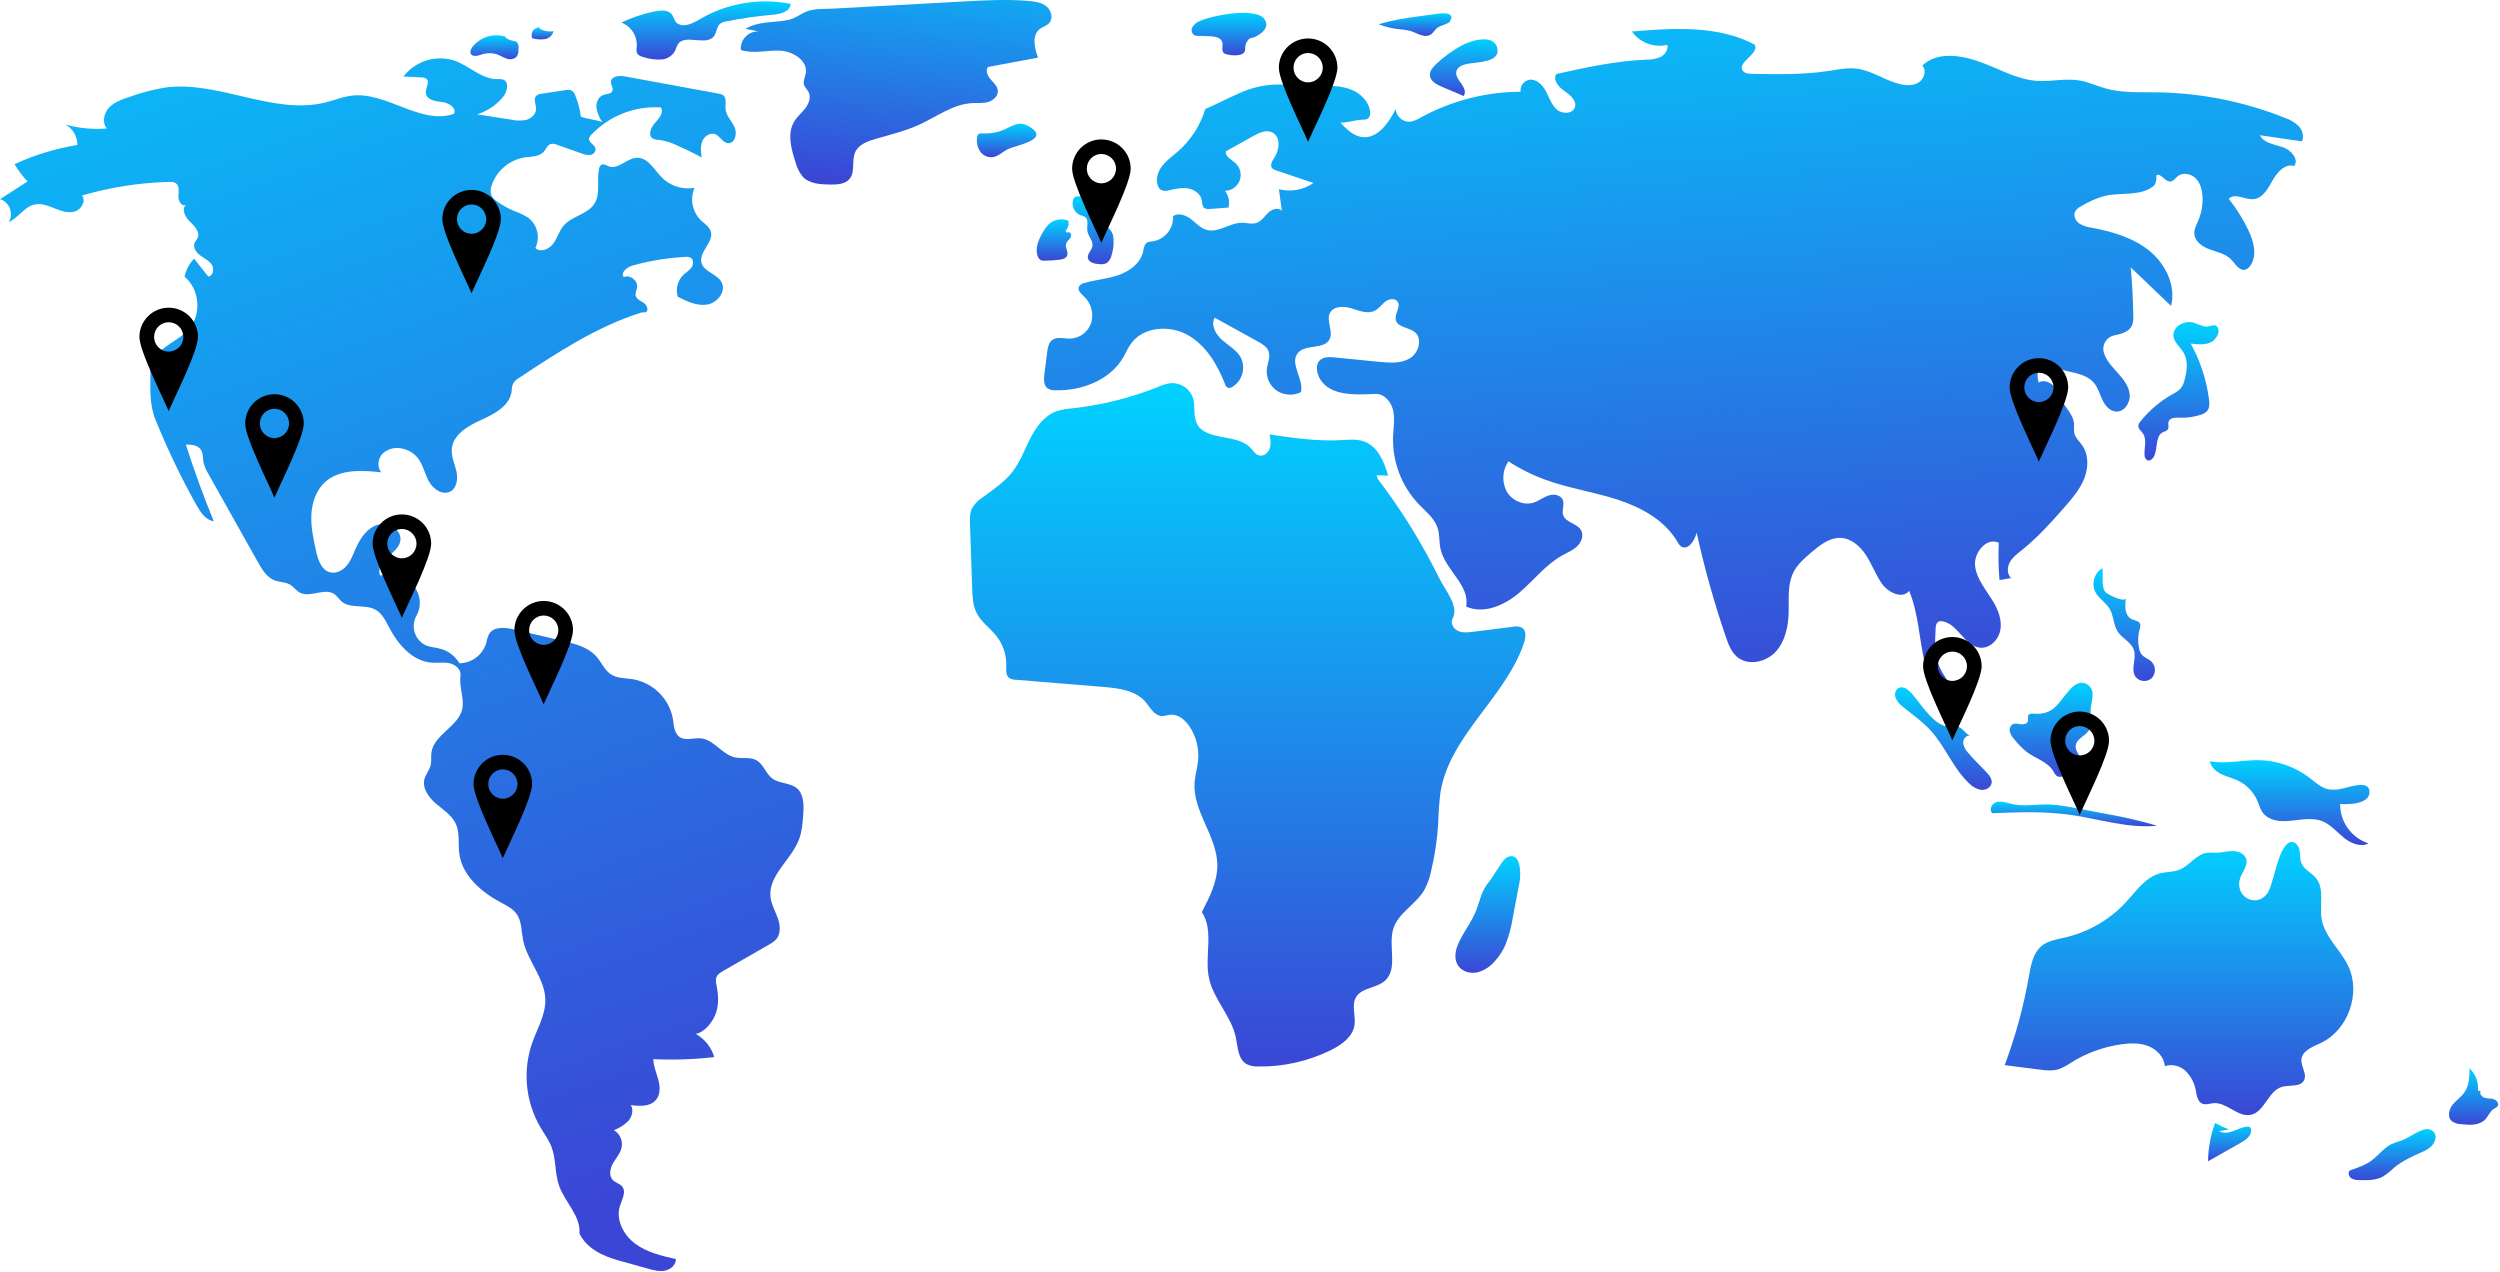 <svg width="1040" height="529" viewBox="0 0 1040 529" fill="none" xmlns="http://www.w3.org/2000/svg">
<g id="Group 1">
<g id="world-base">
<g id="world-base_2">
<path id="Vector" d="M241.637 48.507C241.264 45.553 240.508 42.661 239.39 39.902C239.247 39.38 238.997 38.894 238.656 38.474C238.315 38.054 237.891 37.71 237.41 37.463C236.766 37.296 236.092 37.288 235.445 37.441L225.358 38.985C224.513 39.023 223.705 39.337 223.056 39.879C221.742 41.261 223.036 43.486 222.996 45.392C222.95 47.535 221.046 49.275 218.981 49.851C216.873 50.277 214.698 50.25 212.601 49.772L198.496 47.58C202.65 46.253 206.348 43.786 209.167 40.459C211.023 38.26 212.01 34.155 209.328 33.113C208.531 32.895 207.7 32.828 206.878 32.917C200.487 32.966 195.458 27.631 189.476 25.384C185.647 24.038 181.49 23.938 177.601 25.098C173.712 26.257 170.289 28.617 167.821 31.839L175.335 32.201C176.042 32.162 176.743 32.349 177.336 32.735C178.983 34.088 176.936 36.687 177.168 38.805C177.469 41.558 181.124 42.145 183.879 42.424C186.634 42.702 190.129 44.94 188.804 47.372C174.957 52.141 160.867 38.048 146.325 39.783C142.644 40.222 139.169 41.668 135.575 42.577C113.625 48.131 90.931 33.313 68.508 36.451C63.523 37.301 58.623 38.593 53.867 40.312C50.815 41.314 47.632 42.397 45.414 44.721C43.197 47.045 42.353 51.02 44.454 53.45C38.663 53.927 32.835 53.373 27.238 51.813C28.751 52.655 30.01 53.888 30.883 55.384C31.755 56.879 32.209 58.582 32.197 60.314C23.156 61.788 14.354 64.472 6.029 68.293C7.583 70.876 9.398 73.294 11.445 75.507L0 82.86C3.867 83.835 5.866 89.107 3.617 92.4C7.627 90.617 10.112 86.002 14.399 85.067C17.208 84.454 20.066 85.603 22.73 86.682C25.395 87.762 28.324 88.808 31.082 87.998C33.84 87.188 35.875 83.612 34.122 81.333C45.913 77.893 58.097 75.989 70.375 75.669C71.322 75.55 72.283 75.732 73.121 76.19C74.719 77.299 74.298 79.694 74.212 81.637C74.126 83.58 75.641 86.134 77.378 85.258C75.334 87.03 77.081 90.366 79.041 92.229C81.002 94.093 83.365 96.664 82.165 99.087C81.851 99.72 81.32 100.226 81.019 100.864C80.129 102.749 81.541 104.945 83.208 106.196C84.874 107.448 86.915 108.322 88.072 110.055C89.229 111.788 88.704 114.82 86.634 115.062L80.752 107.594C78.742 109.678 77.364 112.289 76.778 115.124C83.016 120.223 83.954 130.602 78.732 136.737C76.063 139.872 72.268 141.778 68.956 144.223C65.644 146.669 62.579 150.151 62.587 154.268C62.602 161.381 62.02 167.989 64.686 174.584C69.601 186.744 75.275 198.584 81.676 210.032C83.357 213.038 85.529 216.333 88.934 216.85C84.631 206.374 80.757 195.735 77.313 184.933C79.556 184.942 82.149 185.12 83.464 186.937C84.553 188.442 84.319 190.489 84.657 192.315C85.088 194.085 85.805 195.772 86.782 197.31L107.331 233.914C109.035 236.949 110.989 240.206 114.245 241.435C116.326 242.221 118.735 242.073 120.65 243.204C122.152 244.09 123.164 245.664 124.695 246.499C129.024 248.861 135.043 244.332 139.089 247.151C140.245 247.958 140.981 249.238 142.047 250.161C145.783 253.397 151.912 251.232 156.226 253.646C159.005 255.202 160.446 258.313 161.929 261.132C165.643 268.194 171.652 275.113 179.611 275.675C182.111 275.852 184.665 275.378 187.109 275.934C189.553 276.49 191.959 278.623 191.566 281.098C190.894 285.342 192.991 289.99 192.428 294.249C191.402 302.009 180.396 305.419 179.45 313.189C179.243 314.89 179.567 316.646 179.162 318.311C178.666 320.352 177.133 322.013 176.588 324.042C175.556 327.886 178.31 331.712 181.336 334.298C184.362 336.884 187.971 339.114 189.625 342.735C191.373 346.561 190.514 351.023 191.083 355.192C192.324 364.292 200.185 371.039 208.274 375.389C210.738 376.714 213.385 377.997 214.98 380.296C217.062 383.297 216.855 387.253 217.55 390.839C219.253 399.62 226.645 406.856 226.855 415.799C227.004 422.155 223.471 427.921 221.36 433.918C219.382 439.665 218.666 445.77 219.261 451.818C219.857 457.866 221.75 463.714 224.811 468.964C226.39 471.63 228.278 474.144 229.395 477.034C231.388 482.191 230.742 488.054 232.579 493.269C235.009 500.164 241.685 505.859 241.046 513.141C244.077 519.435 250.77 522.527 257.5 524.401L269.561 527.758C271.871 528.401 274.284 529.049 276.636 528.584C278.987 528.118 281.232 526.165 281.171 523.769C275.256 522.435 269.152 521.016 264.276 517.412C259.4 513.808 256.06 507.389 257.91 501.615C258.768 498.938 260.593 495.846 258.858 493.633C257.864 492.367 256.048 492.036 254.927 490.88C253.179 489.077 253.78 486.049 255.036 483.875C256.293 481.701 258.109 479.759 258.616 477.299C258.872 475.924 258.701 474.503 258.126 473.227C257.551 471.951 256.6 470.881 255.4 470.162C257.636 469.317 259.67 468.012 261.37 466.331C262.94 464.538 263.665 461.774 262.43 459.736C266.098 460.201 270.427 460.429 272.835 457.623C274.758 455.383 274.625 452.034 273.866 449.181C273.106 446.328 271.822 443.557 271.782 440.605C280.243 441.006 288.721 440.719 297.135 439.746C295.919 435.648 293.154 432.186 289.427 430.092C293.238 429.447 296.709 424.885 297.913 421.213C299.117 417.541 298.81 413.54 298.066 409.748C297.78 408.771 297.741 407.739 297.952 406.744C298.381 405.377 299.724 404.542 300.967 403.828L319.882 392.966C321.01 392.4 322.033 391.645 322.906 390.733C324.888 388.405 324.594 384.891 323.58 382.008C322.565 379.124 320.94 376.412 320.549 373.38C319.38 364.313 329.086 357.807 332.362 349.271C333.648 345.922 333.91 342.281 334.159 338.701C334.426 334.857 334.446 330.392 331.494 327.914C328.664 325.54 324.243 326.069 321.283 323.86C318.568 321.835 317.632 317.902 314.666 316.266C311.973 314.781 308.597 315.726 305.601 315.027C300.328 313.797 297.009 307.719 291.623 307.156C288.584 306.839 285.145 308.324 282.654 306.554C280.46 304.995 280.372 301.861 279.954 299.201C279.222 295.068 277.241 291.258 274.277 288.285C271.314 285.312 267.511 283.318 263.379 282.573C260.246 282.07 256.836 282.261 254.17 280.539C251.471 278.796 250.234 275.532 248.114 273.117C244.697 269.226 239.315 267.843 234.274 266.658L213.769 261.837C210.129 260.982 205.436 260.528 203.483 263.717C202.905 264.931 202.495 266.218 202.266 267.543C201.534 269.94 200.061 272.043 198.059 273.551C196.057 275.058 193.628 275.891 191.122 275.931C189.404 273 186.619 270.846 183.35 269.918C181.271 269.339 179.046 269.274 177.062 268.422C175.982 267.895 175.021 267.153 174.238 266.241C173.455 265.33 172.866 264.268 172.507 263.121C172.148 261.974 172.027 260.766 172.152 259.57C172.276 258.375 172.643 257.218 173.23 256.169C174.412 254.064 174.869 251.629 174.529 249.239C174.19 246.848 173.073 244.636 171.351 242.944C167.864 239.813 162.82 239.057 158.144 239.37C156.919 236.698 158.967 233.683 161.173 231.741C163.38 229.799 166.059 227.89 166.54 224.99C167.296 220.429 161.475 216.964 157.056 218.325C152.637 219.685 149.817 223.977 147.952 228.208C146.883 230.636 145.973 233.192 144.286 235.239C142.598 237.286 139.881 238.752 137.311 238.095C133.672 237.165 132.267 232.842 131.461 229.173C130.381 224.251 129.294 219.261 129.52 214.228C129.747 209.194 131.444 204.025 135.156 200.617C141.204 195.064 150.484 195.608 158.647 196.494C156.718 194.321 157.195 190.659 159.259 188.614C160.348 187.646 161.657 186.958 163.072 186.611C164.487 186.263 165.966 186.266 167.379 186.619C169.839 187.131 172.055 188.456 173.671 190.38C175.99 193.209 176.65 197.027 178.403 200.238C180.157 203.448 184.1 206.186 187.327 204.464C190.114 202.976 190.557 199.111 189.863 196.029C189.169 192.946 187.696 189.949 187.947 186.799C188.426 180.79 194.656 177.172 200.153 174.697C205.651 172.222 211.945 168.894 212.816 162.928C212.846 161.76 213.066 160.605 213.469 159.508C214.078 158.539 214.925 157.742 215.93 157.193C231.974 146.59 248.285 135.858 266.622 130.065C267.576 129.763 267.688 130.098 268.66 129.862C270.021 129.076 269.12 126.9 267.815 126.023C266.51 125.147 264.766 124.475 264.435 122.939C264.192 121.809 264.858 120.7 265.03 119.558C265.455 116.751 262.097 114.159 259.489 115.281C258.016 113.331 260.931 111.064 263.288 110.415C270.365 108.467 277.629 107.281 284.958 106.875C285.804 106.741 286.67 106.888 287.424 107.294C288.655 108.147 288.498 110.103 287.625 111.32C286.753 112.537 285.396 113.301 284.309 114.331C283.121 115.488 282.274 116.949 281.86 118.555C281.446 120.16 281.481 121.849 281.961 123.436C285.787 125.382 289.946 127.385 294.184 126.7C298.421 126.014 302.182 121.253 300.191 117.451C298.336 113.91 292.764 113.111 291.806 109.23C290.685 104.686 297.117 100.645 295.668 96.195C295.033 94.246 293.09 93.098 291.6 91.691C289.839 89.965 288.642 87.748 288.164 85.329C287.687 82.911 287.952 80.404 288.925 78.139C286.497 78.566 284.002 78.405 281.649 77.669C279.296 76.933 277.154 75.643 275.403 73.908C272.168 70.643 269.588 65.494 264.995 65.64C260.78 65.774 257.149 70.691 253.208 69.191C252.239 68.822 251.216 68.071 250.277 68.511C249.969 68.711 249.711 68.978 249.521 69.293C249.332 69.607 249.216 69.96 249.184 70.326C248.182 75.115 249.905 80.57 247.295 84.708C244.455 89.211 237.886 89.835 234.444 93.895C232.575 96.099 231.851 99.069 230.133 101.393C228.415 103.717 224.769 105.194 222.707 103.169C223.72 101.086 223.997 98.721 223.492 96.461C222.987 94.2 221.73 92.178 219.927 90.724C218.013 89.475 215.95 88.472 213.786 87.737C211.368 86.713 209.067 85.431 206.925 83.913C205.852 83.266 204.98 82.333 204.406 81.218C203.953 79.823 204.014 78.311 204.578 76.957C205.624 73.959 207.468 71.305 209.912 69.279C212.356 67.254 215.307 65.934 218.446 65.463C221.19 65.089 224.385 65.221 226.202 63.13C227.163 62.023 227.667 60.35 229.062 59.9C229.955 59.721 230.881 59.835 231.703 60.226L241.949 63.832C243.092 64.348 244.35 64.556 245.598 64.436C246.217 64.352 246.782 64.038 247.179 63.555C247.576 63.073 247.775 62.459 247.738 61.835C247.411 60.134 244.793 59.317 245.031 57.601C245.164 57.045 245.463 56.542 245.888 56.16C249.586 52.224 254.108 49.155 259.13 47.172C264.152 45.188 269.551 44.34 274.94 44.688C276.233 46.811 274.188 49.326 272.486 51.139C270.784 52.952 269.417 56.192 271.475 57.587C272.318 58.018 273.256 58.229 274.203 58.202C276.725 58.543 279.176 59.287 281.463 60.404C285.004 61.945 288.476 63.63 291.881 65.461C291.58 63.217 291.293 60.852 292.144 58.753C292.995 56.654 295.413 55.008 297.525 55.825C299.56 56.613 300.604 59.308 302.773 59.555C305.666 59.884 306.807 55.611 305.599 52.962C304.39 50.313 301.998 48.095 301.798 45.19C301.664 43.231 302.409 40.8 300.844 39.614C300.287 39.258 299.655 39.036 298.997 38.966L259.914 31.774C257.593 31.347 254.239 31.674 254.136 34.032C254.079 35.348 255.255 36.65 254.734 37.86C254.178 39.151 252.353 39.033 251.023 39.49C248.96 40.199 247.925 42.648 248.123 44.821C248.486 46.979 249.322 49.031 250.571 50.828C248.029 49.765 244.179 49.57 241.637 48.507Z" fill="url(#paint0_linear)"/>
<path id="Vector_2" d="M210.452 15.329C207.988 14.514 205.332 14.476 202.845 15.22C200.358 15.965 198.16 17.457 196.55 19.493C195.906 20.34 195.366 21.508 195.904 22.425C196.677 23.741 198.645 23.221 200.096 22.751C202.229 21.989 204.55 21.933 206.717 22.593C208.079 23.061 209.298 23.887 210.667 24.338C211.333 24.616 212.062 24.708 212.777 24.604C213.491 24.499 214.164 24.203 214.722 23.745C215.662 22.787 215.72 21.298 215.722 19.956C215.787 19.508 215.751 19.05 215.617 18.616C215.483 18.183 215.253 17.785 214.946 17.452C214.398 17.135 213.782 16.953 213.15 16.921C211.734 16.659 210.454 15.911 209.531 14.806" fill="url(#paint1_linear)"/>
<path id="Vector_3" d="M224.545 11.405C223.993 11.375 223.443 11.488 222.948 11.732C222.452 11.976 222.028 12.343 221.715 12.798C221.403 13.254 221.213 13.782 221.163 14.332C221.114 14.882 221.207 15.436 221.433 15.94C223.127 16.402 224.897 16.517 226.636 16.279C227.504 16.144 228.312 15.756 228.959 15.162C229.607 14.569 230.064 13.797 230.273 12.945C228.225 13.317 226.112 12.914 224.345 11.812" fill="url(#paint2_linear)"/>
<path id="Vector_4" d="M271.828 4.852C267.218 5.832 262.739 7.354 258.486 9.385C260.491 10.155 262.196 11.55 263.348 13.363C264.501 15.175 265.041 17.31 264.889 19.453C264.709 20.276 264.729 21.13 264.949 21.942C265.439 23.13 266.859 23.576 268.108 23.881C270.35 24.564 272.692 24.862 275.035 24.765C276.206 24.704 277.344 24.351 278.345 23.739C279.346 23.128 280.179 22.276 280.768 21.261C281.108 20.298 281.506 19.357 281.961 18.443C284.953 13.886 293.842 19.396 297.054 14.991C298.186 13.44 298.083 11.104 299.558 9.875C300.321 9.339 301.205 9.002 302.131 8.893C308.592 7.609 315.118 6.68 321.68 6.109C324.789 5.838 328.842 4.722 328.868 1.601C317.156 -0.699 305.013 0.934 294.326 6.248C290.476 8.176 285.383 12.233 281.674 9.676C280.286 8.719 280.354 6.141 278.443 5.064C276.489 3.964 273.902 4.412 271.828 4.852Z" fill="url(#paint3_linear)"/>
<path id="Vector_5" d="M310.127 12.014L315.625 13.071C314.613 13.026 313.603 13.197 312.662 13.574C311.722 13.95 310.873 14.523 310.171 15.253C309.47 15.984 308.932 16.856 308.594 17.811C308.256 18.765 308.125 19.781 308.211 20.791C313.359 22.511 318.972 20.837 324.395 21.066C329.818 21.294 336.128 25.168 335.202 30.516C334.922 32.133 333.988 33.749 334.474 35.317C334.814 36.416 335.783 37.195 336.33 38.207C337.47 40.316 336.559 42.983 335.12 44.9C333.68 46.817 331.746 48.346 330.483 50.383C327.341 55.45 329.126 62 330.998 67.66C331.539 69.799 332.538 71.795 333.926 73.509C336.699 76.457 341.218 76.714 345.265 76.773C348.21 76.816 351.584 76.67 353.447 74.388C355.879 71.409 354.178 66.76 355.779 63.264C357.234 60.088 360.938 58.725 364.295 57.759C370.444 55.989 376.71 54.484 382.524 51.81C389.742 48.49 396.489 43.315 404.423 42.888C406.649 42.768 408.93 43.031 411.074 42.421C413.218 41.811 415.255 39.957 415.093 37.734C414.954 35.834 413.347 34.439 412.091 33.007C410.835 31.575 409.849 29.373 411.003 27.858L431.8 23.974C430.326 19.956 429.177 14.665 432.565 12.05C433.787 11.107 435.423 10.73 436.464 9.589C438.237 7.645 437.346 4.296 435.298 2.643C433.251 0.989 430.483 0.606 427.86 0.388C418.741 -0.37 409.57 0.131 400.433 0.632C382.574 1.611 364.714 2.59 346.854 3.569C343.259 3.766 339.108 3.465 335.81 4.691C333.018 5.73 331.034 7.636 327.841 8.305C321.947 9.542 315.461 8.705 310.127 12.014Z" fill="url(#paint4_linear)"/>
<path id="Vector_6" d="M408.612 55.468C408.052 55.379 407.479 55.509 407.012 55.83C406.703 56.17 406.519 56.606 406.491 57.064C406.136 59.088 406.559 61.171 407.674 62.897C408.243 63.743 409.027 64.422 409.947 64.863C410.866 65.303 411.886 65.49 412.902 65.403C415.378 65.088 417.202 62.976 419.478 61.945C422.985 60.358 437.88 57.885 427.577 52.318C424.026 50.4 421.731 52.093 418.932 53.356C415.748 54.986 412.18 55.715 408.612 55.468V55.468Z" fill="url(#paint5_linear)"/>
<path id="Vector_7" d="M498.862 8.872C497.658 9.363 496.652 10.239 495.999 11.363C495.698 11.934 495.629 12.598 495.804 13.219C495.98 13.84 496.387 14.37 496.942 14.698C497.391 14.861 497.868 14.937 498.345 14.921L503.238 15.067C505.316 15.129 507.912 15.572 508.47 17.575C508.885 19.062 507.957 20.973 509.077 22.035C509.557 22.408 510.135 22.633 510.741 22.684C512.353 23.099 514.036 23.153 515.67 22.844C519.23 21.889 517.36 19.716 518.481 17.782C520.196 14.822 519.899 16.614 522.921 14.918C525.154 13.665 528.038 11.392 526.175 8.199C522.935 2.647 503.642 6.486 498.862 8.872Z" fill="url(#paint6_linear)"/>
<path id="Vector_8" d="M595.42 6.08L592.58 6.459C586.174 7.314 579.732 8.177 573.562 10.1C576.232 11.156 579.034 11.844 581.891 12.144C583.463 12.221 585.025 12.443 586.556 12.807C589.281 13.619 592.027 15.713 594.66 14.64C596.292 13.975 596.825 12.275 598.177 11.374C599.111 10.752 602.652 9.746 603.048 9.118C606.249 4.043 597.881 5.752 595.42 6.08Z" fill="url(#paint7_linear)"/>
<path id="Vector_9" d="M607.894 18.991C604.1 21.113 600.579 23.691 597.411 26.668C596.077 27.923 594.713 29.483 594.834 31.311C594.995 33.741 597.583 35.15 599.825 36.099L608.906 39.944C610.008 38.391 609 36.248 607.861 34.722C606.723 33.196 605.369 31.431 605.873 29.594C606.447 27.499 609.002 26.785 611.144 26.424C614.635 25.836 624.051 25.883 622.92 20.257C621.587 13.628 611.399 17.033 607.894 18.991Z" fill="url(#paint8_linear)"/>
<path id="Vector_10" d="M606.068 394.118C605.204 396.621 605.122 399.57 606.617 401.755C608.295 404.207 611.654 405.121 614.559 404.499C617.452 403.729 620.031 402.071 621.933 399.758C623.671 397.821 625.102 395.627 626.174 393.254C627.67 389.557 628.725 385.696 629.317 381.752L632.137 366.948C632.767 363.639 632.743 353.496 626.662 356.801C625 357.704 621.154 364.832 619.413 366.853C616.275 370.497 615.86 374.032 614.208 378.445C612.139 383.974 607.981 388.581 606.068 394.118Z" fill="url(#paint9_linear)"/>
<path id="Vector_11" d="M927.25 469.876C925.26 469.099 923.329 468.18 921.472 467.125C919.609 472.245 918.619 477.642 918.543 483.09L932.159 475.385C934.207 474.226 936.528 472.615 936.484 470.262C936.503 469.972 936.443 469.682 936.31 469.422C936.178 469.163 935.978 468.944 935.731 468.789C935.429 468.667 935.099 468.629 934.777 468.677C932.758 468.845 930.917 469.839 929.012 470.529C927.108 471.22 924.881 471.585 923.133 470.56" fill="url(#paint10_linear)"/>
<path id="Vector_12" d="M999.077 474.45C997.582 474.857 996.123 475.381 994.711 476.017C991.586 477.607 989.46 480.626 986.649 482.72C983.958 484.724 980.719 485.824 977.539 486.894C976.604 487.721 977.033 489.386 978.049 490.112C979.14 490.733 980.392 491.015 981.645 490.921C984.948 490.993 988.429 491.025 991.322 489.43C992.952 488.372 994.478 487.161 995.878 485.814C999.261 482.991 1003.32 481.128 1007.35 479.329C1008.81 478.776 1010.16 477.967 1011.34 476.939C1013.87 474.449 1014.05 470.608 1010.4 469.761C1007.46 469.076 1001.88 473.543 999.077 474.45Z" fill="url(#paint11_linear)"/>
<path id="Vector_13" d="M1030.81 453.719C1030.98 452.006 1030.75 450.278 1030.15 448.666C1029.54 447.054 1028.58 445.599 1027.34 444.413C1027.3 447.84 1027.2 451.492 1025.27 454.326C1023.9 456.346 1021.74 457.71 1020.24 459.634C1018.73 461.558 1018.06 464.607 1019.83 466.295C1020.96 467.153 1022.33 467.627 1023.75 467.645C1027.26 468.059 1031.33 468.289 1033.79 465.751C1035.14 464.365 1035.79 462.313 1037.43 461.294C1038.05 461.038 1038.59 460.647 1039.03 460.151C1039.71 459.075 1038.63 457.655 1037.42 457.267C1036.21 456.879 1034.87 457.062 1033.66 456.693C1032.44 456.325 1031.32 454.956 1031.95 453.847" fill="url(#paint12_linear)"/>
<path id="Vector_14" d="M974.408 328.048C972.565 328.497 970.656 328.609 968.772 328.381C965.644 327.806 963.209 325.448 960.684 323.515C954.68 318.944 947.382 316.394 939.838 316.231C932.976 316.102 926.049 317.961 919.309 316.664C919.75 319.113 921.845 320.95 924.082 322.042C926.318 323.134 928.786 323.683 931.033 324.753C934.631 326.483 937.486 329.452 939.072 333.117C939.796 334.806 940.251 336.644 941.347 338.119C943.588 341.134 947.835 341.796 951.583 341.549C956.47 341.228 961.574 339.822 966.12 341.643C969.598 343.036 972.087 346.08 974.991 348.447C977.895 350.814 981.985 352.57 985.319 350.863C981.856 349.741 978.841 347.542 976.716 344.587C974.591 341.631 973.466 338.073 973.505 334.433C976.776 334.734 986.195 334.617 985.688 329.06C985.258 324.351 977.216 327.54 974.408 328.048Z" fill="url(#paint13_linear)"/>
<path id="Vector_15" d="M931.625 366.365C932.206 363.181 935.382 360.368 934.392 357.286C933.708 355.154 931.237 354.102 928.998 354.049C926.76 353.996 924.561 354.663 922.323 354.726C920.867 354.649 919.407 354.669 917.953 354.788C913.51 355.518 910.772 360.175 906.585 361.83C904.04 362.837 901.18 362.644 898.532 363.34C892.522 364.92 888.72 370.599 884.519 375.178C877.731 382.543 868.887 387.7 859.135 389.982C855.717 390.773 852.044 391.279 849.328 393.498C845.731 396.437 844.846 401.475 844.046 406.051C841.835 418.687 838.456 431.09 833.953 443.102L848.223 444.924C850.936 445.27 853.747 445.609 856.362 444.805C858.261 444.089 860.061 443.13 861.715 441.954C868.071 438.008 875.184 435.44 882.595 434.417C886.332 433.904 890.25 433.81 893.756 435.199C897.263 436.588 900.272 439.738 900.566 443.499C902.082 443.027 903.699 442.976 905.242 443.351C906.785 443.727 908.198 444.514 909.328 445.63C911.563 447.907 913.026 450.828 913.511 453.981C913.887 455.933 914.263 458.272 916.075 459.091C917.553 459.76 919.248 459.04 920.865 458.911C926.352 458.472 930.904 464.869 936.297 463.767C942.081 462.586 943.501 453.924 949.143 452.189C952.383 451.193 956.929 452.404 958.481 449.39C959.848 446.733 957.119 443.667 957.401 440.692C957.747 437.029 962.068 435.474 965.399 433.911C976.883 428.523 982.333 413.066 976.768 401.667C973.471 394.913 966.983 389.596 965.785 382.176C964.863 376.467 967.114 369.81 963.474 365.317C961.622 363.031 958.488 361.769 957.386 359.041C956.692 357.324 956.971 355.376 956.598 353.563C956.224 351.749 954.642 349.852 952.851 350.322C947.652 351.687 945.993 367.747 943.21 371.649C938.979 377.581 930.293 373.674 931.625 366.365Z" fill="url(#paint14_linear)"/>
<path id="Vector_16" d="M835.531 334.116C833.754 333.618 831.814 333.128 830.112 333.839C828.41 334.551 827.415 337.051 828.782 338.291C839.47 337.874 850.224 337.461 860.822 338.913C873.032 340.585 885.116 344.728 897.379 343.509C890.374 341.442 883.253 339.79 876.053 338.56L864.047 336.267C860.827 335.592 857.572 335.089 854.298 334.76C847.449 334.195 842.265 336.005 835.531 334.116Z" fill="url(#paint15_linear)"/>
<path id="Vector_17" d="M846.231 296.891C845.344 296.816 844.245 296.753 843.786 297.516C843.347 298.244 843.849 299.208 843.613 300.025C843.291 301.142 841.829 301.427 840.676 301.275C839.524 301.123 838.278 300.759 837.257 301.314C836.739 301.668 836.35 302.18 836.148 302.773C835.946 303.367 835.942 304.01 836.137 304.606C836.554 305.79 837.229 306.866 838.113 307.757C839.623 309.659 841.343 311.384 843.241 312.9C846.914 315.611 851.891 316.918 854.205 320.855C854.531 321.617 855.033 322.293 855.669 322.825C856.78 323.529 858.228 322.994 859.424 322.447L863.616 320.532C864.371 320.26 865.046 319.801 865.576 319.199C866.534 317.9 865.946 316.052 865.142 314.652C864.338 313.252 863.309 311.803 863.481 310.198C863.789 307.337 867.468 306.242 868.981 303.794C870.506 301.326 869.514 298.146 869.689 295.25C869.895 291.863 872.023 287.457 868.599 284.927C865.689 282.777 862.908 284.764 860.819 287.138C856.413 292.145 854.33 297.567 846.231 296.891Z" fill="url(#paint16_linear)"/>
<path id="Vector_18" d="M871.677 246.288C873.108 249.028 876.091 250.663 877.652 253.332C879.344 256.224 879.151 259.962 880.986 262.765C882.869 265.642 886.658 267.169 887.714 270.441C888.866 274.013 886.251 278.354 888.336 281.475C888.725 281.985 889.215 282.409 889.776 282.72C890.338 283.03 890.957 283.221 891.596 283.28C892.235 283.339 892.879 283.264 893.487 283.061C894.095 282.858 894.655 282.53 895.13 282.099C896.009 281.142 896.48 279.88 896.441 278.581C896.403 277.282 895.859 276.049 894.925 275.146C893.69 274.02 891.918 273.534 890.887 272.219C890.35 271.461 889.993 270.59 889.841 269.673C889.279 267.028 889.369 264.286 890.103 261.684C890.379 261.023 890.449 260.295 890.304 259.594C889.84 258.245 888.014 258.15 886.732 257.524C883.821 256.103 883.892 251.995 884.4 248.795C884.062 250.925 876.475 247.302 875.68 246.096C874.102 243.699 874.961 239.076 874.648 236.427C871.241 238.069 869.927 242.937 871.677 246.288Z" fill="url(#paint17_linear)"/>
<path id="Vector_19" d="M795.24 288.449C793.839 286.882 791.73 285.242 789.853 286.187C788.42 286.908 788.026 288.89 788.588 290.393C789.272 291.852 790.325 293.107 791.643 294.035C795.555 297.261 799.768 300.174 803.182 303.925C809.29 310.637 812.526 319.695 819.169 325.879C820.504 327.313 822.272 328.27 824.203 328.603C826.138 328.783 828.312 327.545 828.534 325.614C828.717 324.023 827.608 322.599 826.525 321.42C823.944 318.614 821.119 316.03 818.683 313.097C817.558 311.97 816.851 310.494 816.678 308.911C816.666 307.332 818.106 305.679 819.636 306.07C817.775 305.594 816.395 302.494 813.664 301.911C811.382 301.424 810.83 302.837 808.113 301.672C802.932 299.45 798.868 292.511 795.24 288.449Z" fill="url(#paint18_linear)"/>
<path id="Vector_20" d="M916.972 135.803C915.486 135.361 914.025 134.839 912.595 134.239C908.748 133.085 903.659 135.912 904.172 139.895C904.512 142.542 906.976 144.326 908.336 146.622C910.353 150.026 909.815 154.344 908.755 158.157C908.495 159.337 908 160.453 907.3 161.439C906.321 162.479 905.15 163.321 903.853 163.918C898.658 166.831 894.077 170.723 890.363 175.379C889.959 175.809 889.678 176.339 889.548 176.914C889.365 178.259 890.717 179.239 891.481 180.361C893.179 182.852 891.952 186.205 892.12 189.216C892.094 189.641 892.177 190.067 892.362 190.451C892.546 190.835 892.826 191.166 893.174 191.412C894.198 191.932 895.41 191.049 895.965 190.044C897.806 186.71 896.419 181.357 899.872 179.749C900.525 179.445 901.317 179.317 901.753 178.743C902.444 177.833 901.777 176.485 902.127 175.397C902.653 173.764 904.888 173.69 906.602 173.763C909.556 173.886 912.508 173.493 915.326 172.601C916.432 172.338 917.436 171.757 918.214 170.929C919.246 169.641 919.155 167.809 918.949 166.171C917.916 158.006 915.329 150.114 911.329 142.922C914.362 143.309 917.662 143.645 920.28 142.064C921.745 141.179 923.503 138.532 922.776 136.73C921.626 133.881 919.55 136.279 916.972 135.803Z" fill="url(#paint19_linear)"/>
<path id="Vector_21" d="M528.123 180.709C528.486 182.656 528.843 184.706 528.205 186.581C527.567 188.456 525.56 190.022 523.664 189.448C522.194 189.002 521.344 187.523 520.3 186.395C514.491 180.125 501.387 183.755 497.799 175.998C496.335 172.832 497.33 169.039 496.331 165.697C495.701 163.765 494.447 162.098 492.767 160.956C491.086 159.814 489.074 159.263 487.046 159.389C485.197 159.656 483.396 160.194 481.703 160.984C470.359 165.527 458.449 168.506 446.302 169.838C443.993 169.979 441.71 170.395 439.499 171.076C434.512 172.884 431.104 177.508 428.678 182.227C426.253 186.946 424.462 192.054 421.211 196.246C417.793 200.652 413.005 203.738 408.538 207.075C406.817 208.184 405.384 209.686 404.357 211.456C403.389 213.445 403.443 215.757 403.518 217.967L404.431 244.811C404.549 248.264 404.696 251.84 406.242 254.93C408.171 258.788 411.983 261.315 414.628 264.724C417.327 268.227 418.733 272.554 418.608 276.974C418.551 278.751 418.375 280.853 419.759 281.969C420.601 282.515 421.586 282.799 422.589 282.783L458.901 285.755C465.288 286.278 472.367 287.138 476.537 292.004C478.506 294.301 480.087 297.604 483.101 297.85C484.394 297.956 485.653 297.425 486.946 297.323C490.209 297.064 493.076 299.541 494.885 302.269C497.623 306.426 498.866 311.392 498.409 316.349C498.112 319.461 497.148 322.486 496.94 325.605C496.148 337.473 506.209 347.784 506.404 359.676C506.519 366.672 503.198 373.207 499.96 379.41C505.186 387.325 500.907 397.866 502.987 407.121C504.961 415.9 512.281 422.773 514.105 431.585C514.94 435.619 514.989 440.584 518.546 442.661C520.107 443.422 521.837 443.769 523.571 443.667C534.027 443.791 544.364 441.438 553.736 436.8C558.134 434.617 562.693 431.359 563.461 426.509C564.081 422.598 562.097 418.223 564.116 414.816C566.495 410.801 572.589 411.119 576.089 408.032C581.768 403.024 577.34 393.472 579.641 386.259C581.709 379.774 588.828 376.33 592.357 370.51C593.746 368.007 594.742 365.306 595.312 362.501C596.929 355.797 597.935 348.961 598.319 342.075C598.413 337.891 598.721 333.715 599.243 329.564C603.048 305.926 626.416 290.098 634.003 267.39C634.728 265.221 635.068 262.332 633.139 261.105C631.994 260.559 630.697 260.423 629.464 260.721L612.726 262.831C610.646 263.093 608.443 263.338 606.533 262.475C604.624 261.611 603.255 259.196 604.268 257.361C607.111 252.211 601.263 245.704 598.665 240.426C591.668 226.216 583.336 212.703 573.78 200.07C573.169 199.42 572.786 198.588 572.689 197.701L577.44 197.859C575.836 192.105 573.19 185.808 567.6 183.703C564.449 182.516 560.961 182.927 557.6 183.11C547.972 183.636 537.651 182.183 528.123 180.709Z" fill="url(#paint20_linear)"/>
<path id="Vector_22" d="M557.607 51.034C560.126 53.709 562.949 56.545 566.594 57.012C573.032 57.835 577.661 51.178 580.608 45.395C580.718 46.869 581.398 48.243 582.504 49.224C583.61 50.204 585.055 50.715 586.532 50.646C588.121 50.379 589.637 49.786 590.987 48.905C603.742 41.934 618.03 38.24 632.565 38.156C632.426 37.055 632.699 35.941 633.332 35.03C633.965 34.118 634.914 33.473 635.995 33.22C638.95 32.634 641.612 35.189 643.038 37.843C644.464 40.498 645.352 43.574 647.618 45.561C649.883 47.548 654.268 47.461 655.163 44.584C656.022 41.822 653.144 39.466 650.754 37.838C648.363 36.209 645.843 33.196 647.453 30.792C659.666 28.089 671.955 25.375 684.453 24.838C686.58 24.912 688.701 24.547 690.681 23.765C692.587 22.83 694.102 20.707 693.589 18.646C690.862 19.288 688.006 19.102 685.384 18.113C682.763 17.124 680.495 15.377 678.871 13.095C696.212 11.664 714.656 10.444 730.024 18.604C731.868 22.563 722.469 25.857 724.984 29.427C725.786 30.566 727.393 30.7 728.786 30.726C739.465 30.924 750.206 31.118 760.765 29.506C764.624 28.917 768.522 28.085 772.396 28.563C778.848 29.359 784.367 33.664 790.716 35.068C793.299 35.639 796.197 35.659 798.375 34.156C800.553 32.653 801.489 29.231 799.704 27.277C805.681 21.419 815.601 22.871 823.487 25.676C831.372 28.48 838.842 33.003 847.188 33.628C853.173 34.077 859.241 32.467 865.154 33.49C868.87 34.133 872.329 35.786 875.961 36.802C882.83 38.723 890.097 38.317 897.229 38.41C915.427 38.655 933.426 42.231 950.335 48.962C952.535 49.678 954.55 50.869 956.239 52.45C957.812 54.135 958.615 56.753 957.557 58.802L940.084 56.249C941.731 59.489 945.99 60.042 949.448 61.16C952.907 62.278 956.493 66.097 954.415 69.079C950.667 67.886 947.271 71.633 945.378 75.08C943.485 78.528 941.178 82.656 937.251 82.866C933.734 83.054 929.481 80.06 927.188 82.734C930.355 86.729 933.067 91.064 935.274 95.66C937.538 100.378 939.152 106.323 936.091 110.568C935.609 111.326 934.878 111.893 934.025 112.17C931.525 112.803 929.9 109.745 928.108 107.891C925.849 105.555 922.432 104.894 919.373 103.798C916.313 102.703 913.091 100.548 912.851 97.307C912.702 95.291 913.767 93.417 914.551 91.553C915.869 88.412 916.445 85.009 916.235 81.609C916.064 78.874 915.297 76.029 913.332 74.118C911.368 72.207 907.977 71.6 905.868 73.351C904.884 74.168 904.095 75.474 902.817 75.523C900.559 75.609 898.826 71.673 897.009 73.016C897.223 74.448 896.926 75.909 896.171 77.144C890.75 81.859 882.423 79.864 875.434 81.53C872.111 82.481 868.93 83.87 865.974 85.661C864.868 86.134 863.927 86.924 863.27 87.931C862.397 89.626 863.359 91.797 864.897 92.924C866.527 93.924 868.36 94.55 870.261 94.755C878.781 96.369 887.424 98.867 894.151 104.339C900.877 109.811 905.288 118.857 903.159 127.263L886.358 111.209C886.996 117.949 887.359 124.709 887.445 131.486C887.553 132.81 887.372 134.141 886.912 135.387C885.714 138.032 882.468 138.922 879.624 139.506C878.832 139.657 878.082 139.973 877.422 140.434C876.761 140.894 876.206 141.49 875.792 142.181C875.378 142.872 875.115 143.642 875.02 144.442C874.925 145.242 875 146.052 875.241 146.821C876.252 150.115 878.772 152.684 881.079 155.243C883.386 157.802 885.657 160.711 885.959 164.143C886.261 167.576 883.672 171.445 880.234 171.206C877.628 171.025 875.695 168.693 874.583 166.329C873.472 163.965 872.81 161.331 871.14 159.323C866.085 153.243 854.731 155.848 850.203 149.367C849.048 150.676 848.248 152.259 847.877 153.965C847.507 155.67 847.578 157.442 848.085 159.113C850.192 157.794 853.076 159.019 854.659 160.936C856.241 162.852 856.988 165.309 858.231 167.461C859.908 170.365 862.578 172.94 862.812 176.286C862.75 177.551 862.771 178.819 862.876 180.081C863.292 182.108 865.005 183.564 866.193 185.258C868.957 189.201 868.821 194.617 867.039 199.091C865.257 203.564 862.056 207.302 858.886 210.926C853.348 217.256 847.697 223.549 841.132 228.806C839.259 230.306 837.26 231.781 836.093 233.878C834.926 235.975 834.866 238.919 836.659 240.514C835.376 240.578 833.076 241.209 831.793 241.273C831.342 236.127 831.244 230.956 831.499 225.796C826.437 223.365 820.986 229.875 821.639 235.453C822.292 241.031 826.327 245.507 829.199 250.333C831.3 253.862 832.861 257.977 832.159 262.023C831.458 266.07 827.846 269.803 823.755 269.446C817.247 268.878 814.525 259.536 808.081 258.467C807.512 258.333 806.916 258.393 806.385 258.635C805.428 259.16 805.262 260.44 805.208 261.53C804.944 266.879 804.716 272.441 806.804 277.373C809.859 284.588 817.751 290.647 816.095 298.305C807.177 294.16 802.541 284.159 800.436 274.553C798.33 264.947 797.98 254.862 794.206 245.781C791.34 249.454 785.317 246.417 782.699 242.564C780.217 238.911 778.689 234.686 776.281 230.984C773.873 227.282 770.184 223.967 765.772 223.763C761.146 223.55 757.135 226.724 753.607 229.723C750.706 232.189 747.728 234.753 746.032 238.162C743.564 243.123 744.21 248.971 744.091 254.51C743.962 260.499 742.693 266.817 738.612 271.202C734.53 275.586 726.996 277.113 722.494 273.161C720.144 271.099 719.006 268.017 717.992 265.058C713.106 250.798 709.037 236.271 705.804 221.547C705.048 224.908 702.097 229.239 699.278 227.26C698.645 226.728 698.133 226.067 697.774 225.322C692.516 216.41 682.778 211.065 672.939 207.859C663.101 204.654 652.749 203.159 643.019 199.637C637.567 197.662 632.359 195.068 627.498 191.905C626.259 193.726 625.535 195.847 625.404 198.046C625.273 200.244 625.738 202.437 626.752 204.392C628.91 208.213 633.794 210.425 637.975 209.089C640.135 208.399 641.96 206.899 644.104 206.158C646.247 205.417 649.124 205.781 650.062 207.846C650.959 209.823 649.603 212.215 650.276 214.279C651.3 217.422 656.042 217.665 657.7 220.525C658.933 222.654 657.918 225.48 656.157 227.198C654.396 228.915 652.046 229.857 649.896 231.053C642.919 234.932 637.958 241.554 631.862 246.707C625.765 251.859 617.163 255.62 609.897 252.316C611.629 243.545 601.182 237.107 599.26 228.376C598.627 225.503 598.955 222.45 598.052 219.65C596.745 215.595 593.148 212.808 590.197 209.735C586.618 205.968 583.829 201.522 581.996 196.66C580.163 191.797 579.322 186.617 579.524 181.425C579.683 177.817 580.346 174.15 579.524 170.633C578.702 167.116 575.79 163.712 572.182 163.871C563.941 164.235 553.559 164.848 549.235 157.823C547.692 155.316 547.021 151.643 549.252 149.723C550.826 148.367 553.149 148.495 555.216 148.698L573.784 150.525C578.127 150.952 582.822 151.305 586.548 149.034C590.275 146.764 591.89 140.737 588.439 138.066C585.918 136.115 581.4 136.22 580.667 133.117C580.057 130.533 582.918 127.601 581.373 125.441C580.265 123.892 577.774 124.322 576.265 125.483C574.756 126.644 573.661 128.341 571.972 129.22C569.009 130.762 565.469 129.295 562.281 128.297C559.093 127.3 554.82 127.215 553.274 130.176C551.544 133.487 554.807 137.826 553.091 141.144C550.822 145.531 543.139 143.034 539.952 146.807C536.296 151.137 542.44 157.593 541.207 163.124C539.633 163.904 537.883 164.262 536.129 164.164C534.375 164.065 532.677 163.513 531.2 162.562C529.747 161.574 528.589 160.211 527.85 158.617C527.11 157.023 526.816 155.259 526.999 153.512C527.304 151.023 528.602 148.483 527.732 146.132C527.03 144.231 525.121 143.099 523.347 142.119L505.302 132.147C503.627 135.255 505.745 139.108 508.394 141.442C511.043 143.776 514.36 145.534 516.1 148.606C517.201 150.735 517.448 153.203 516.79 155.507C516.133 157.811 514.62 159.777 512.562 161.004C512.304 161.182 512.011 161.302 511.702 161.356C511.393 161.41 511.076 161.396 510.773 161.316C510.485 161.147 510.234 160.922 510.035 160.654C509.836 160.386 509.692 160.081 509.613 159.756C506.43 151.609 501.65 143.576 494.007 139.32C486.365 135.064 475.384 135.939 470.373 143.108C469.183 144.811 468.384 146.752 467.347 148.553C461.838 158.118 450.027 162.648 438.993 162.352C437.914 162.412 436.84 162.159 435.9 161.625C434.117 160.393 434.197 157.78 434.47 155.63L435.628 146.505C435.861 144.673 436.198 142.648 437.648 141.504C439.692 139.892 442.641 140.909 445.244 140.872C447.217 140.78 449.113 140.083 450.676 138.877C452.239 137.671 453.393 136.013 453.982 134.128C454.508 132.225 454.505 130.215 453.973 128.314C453.44 126.412 452.399 124.693 450.962 123.339C449.769 122.218 448.167 120.811 448.797 119.3C449.049 118.882 449.389 118.524 449.793 118.252C450.198 117.98 450.657 117.799 451.139 117.723C455.815 116.365 460.756 116.009 465.354 114.407C469.952 112.805 474.411 109.527 475.5 104.781C475.834 103.326 475.986 101.565 477.292 100.844C477.948 100.567 478.652 100.423 479.363 100.42C481.856 100.066 484.126 98.791 485.726 96.846C487.326 94.902 488.14 92.429 488.008 89.915C490.211 88.375 493.299 89.507 495.431 91.145C497.562 92.783 499.445 94.947 502.039 95.653C506.873 96.968 511.544 92.688 516.554 92.668C518.661 92.66 520.842 93.405 522.824 92.691C524.833 91.967 526.033 89.966 527.576 88.489C529.118 87.011 531.824 86.11 533.248 87.702L532.035 78.72C534.477 79.337 537.023 79.424 539.501 78.976C541.98 78.528 544.334 77.554 546.406 76.121L530.734 70.826C530.188 70.69 529.684 70.421 529.268 70.043C528.129 68.816 529.26 66.904 530.187 65.509C532.403 62.173 532.775 56.677 529.131 55.016C526.643 53.882 523.787 55.243 521.399 56.574L509.96 62.952C509.597 65.127 512.256 66.359 513.903 67.823C514.9 68.71 515.606 69.876 515.927 71.171C516.249 72.465 516.171 73.827 515.705 75.076C515.239 76.326 514.405 77.405 513.314 78.172C512.223 78.939 510.926 79.359 509.592 79.375C510.345 80.355 510.869 81.491 511.123 82.7C511.378 83.909 511.358 85.159 511.063 86.359L503.367 86.913C502.503 87.087 501.606 86.911 500.871 86.425C500.048 85.694 500.16 84.413 499.969 83.329C499.508 80.712 496.946 78.878 494.331 78.408C491.716 77.938 489.04 78.54 486.451 79.135C485.351 79.531 484.143 79.503 483.063 79.057C482.444 78.655 481.973 78.061 481.723 77.366C480.588 74.613 481.649 71.378 483.472 69.023C485.296 66.669 487.792 64.948 490.034 62.989C495.395 58.285 499.334 52.176 501.405 45.351C505.642 43.576 510.028 41.164 514.265 39.389C520.797 36.082 528.122 34.663 535.416 35.291L549.764 35.565C554.012 35.646 558.375 35.75 562.303 37.37C566.231 38.989 569.683 42.492 569.954 46.732C570.036 47.212 569.994 47.705 569.833 48.164C569.672 48.624 569.397 49.035 569.034 49.359C568.479 49.662 567.851 49.804 567.22 49.768C563.258 49.907 561.569 50.895 557.607 51.034Z" fill="url(#paint21_linear)"/>
<path id="Vector_23" d="M443.244 96.001C443.804 95.471 444.208 94.796 444.41 94.051C444.612 93.306 444.605 92.519 444.389 91.778C443.025 91.252 441.541 91.117 440.104 91.388C438.667 91.659 437.335 92.326 436.257 93.314C435.407 94.174 434.674 95.142 434.078 96.194C432.193 99.27 430.525 102.944 431.618 106.383C431.707 106.758 431.87 107.111 432.098 107.422C432.325 107.733 432.612 107.996 432.943 108.194C433.432 108.391 433.96 108.474 434.487 108.436C436.564 108.434 438.639 108.306 440.7 108.054C441.966 107.899 443.437 107.542 443.926 106.364C444.569 104.815 443.013 103.063 443.466 101.449C443.765 100.727 444.217 100.079 444.792 99.55C445.077 99.284 445.296 98.955 445.432 98.589C445.568 98.223 445.617 97.831 445.574 97.443C445.391 96.686 444.231 96.256 443.814 96.914" fill="url(#paint22_linear)"/>
<path id="Vector_24" d="M454.014 82.038C452.169 81.614 450.267 81.495 448.383 81.684C447.967 81.672 447.554 81.766 447.184 81.957C446.825 82.221 446.565 82.598 446.444 83.027C446.046 84.304 446.144 85.684 446.718 86.892C447.292 88.1 448.3 89.048 449.541 89.546C450.218 89.702 450.866 89.962 451.462 90.318C453.054 91.553 452.039 94.079 452.34 96.072C452.679 98.31 454.845 100.188 454.448 102.417C454.135 104.172 452.26 105.562 452.562 107.32C452.878 109.16 455.214 109.713 457.076 109.861C458.155 110.05 459.265 109.922 460.274 109.494C461.284 108.803 462.003 107.762 462.291 106.572C463.053 104.304 463.374 101.91 463.235 99.52C463.226 98.434 462.954 97.365 462.44 96.408C461.879 95.649 461.257 94.938 460.581 94.28C457.014 90.131 460.77 83.942 454.014 82.038Z" fill="url(#paint23_linear)"/>
</g>
</g>
<g id="pins">
<g id="Group">
<path id="Vector_25" fill-rule="evenodd" clip-rule="evenodd" d="M196.156 79C202.903 79 208.365 84.462 208.365 91.156C208.365 97.046 198.833 115.788 196.156 122C193.532 115.788 184 97.046 184 91.156C184 84.462 189.462 79 196.156 79ZM196.156 85.051C199.529 85.051 202.26 87.782 202.26 91.156C202.26 94.529 199.529 97.26 196.156 97.26C192.836 97.26 190.105 94.529 190.105 91.156C190.105 87.782 192.836 85.051 196.156 85.051Z" fill="black"/>
</g>
<g id="Group_2">
<path id="Vector_26" fill-rule="evenodd" clip-rule="evenodd" d="M70.156 128C76.903 128 82.365 133.462 82.365 140.156C82.365 146.046 72.833 164.788 70.156 171C67.532 164.788 58 146.046 58 140.156C58 133.462 63.462 128 70.156 128ZM70.156 134.051C73.529 134.051 76.26 136.782 76.26 140.156C76.26 143.529 73.529 146.26 70.156 146.26C66.836 146.26 64.105 143.529 64.105 140.156C64.105 136.782 66.836 134.051 70.156 134.051Z" fill="black"/>
</g>
<g id="Group_3">
<path id="Vector_27" fill-rule="evenodd" clip-rule="evenodd" d="M167.156 214C173.903 214 179.365 219.462 179.365 226.156C179.365 232.046 169.833 250.788 167.156 257C164.532 250.788 155 232.046 155 226.156C155 219.462 160.462 214 167.156 214ZM167.156 220.051C170.529 220.051 173.26 222.782 173.26 226.156C173.26 229.529 170.529 232.26 167.156 232.26C163.836 232.26 161.105 229.529 161.105 226.156C161.105 222.782 163.836 220.051 167.156 220.051Z" fill="black"/>
</g>
<g id="Group_4">
<path id="Vector_28" fill-rule="evenodd" clip-rule="evenodd" d="M114.156 164C120.903 164 126.365 169.462 126.365 176.156C126.365 182.046 116.833 200.788 114.156 207C111.532 200.788 102 182.046 102 176.156C102 169.462 107.462 164 114.156 164ZM114.156 170.051C117.529 170.051 120.26 172.782 120.26 176.156C120.26 179.529 117.529 182.26 114.156 182.26C110.836 182.26 108.105 179.529 108.105 176.156C108.105 172.782 110.836 170.051 114.156 170.051Z" fill="black"/>
</g>
<g id="Group_5">
<path id="Vector_29" fill-rule="evenodd" clip-rule="evenodd" d="M226.156 250C232.903 250 238.365 255.462 238.365 262.156C238.365 268.046 228.833 286.788 226.156 293C223.532 286.788 214 268.046 214 262.156C214 255.462 219.462 250 226.156 250ZM226.156 256.051C229.529 256.051 232.26 258.782 232.26 262.156C232.26 265.529 229.529 268.26 226.156 268.26C222.836 268.26 220.105 265.529 220.105 262.156C220.105 258.782 222.836 256.051 226.156 256.051Z" fill="black"/>
</g>
<g id="Group_6">
<path id="Vector_30" fill-rule="evenodd" clip-rule="evenodd" d="M209.156 314C215.903 314 221.365 319.462 221.365 326.156C221.365 332.046 211.833 350.788 209.156 357C206.532 350.788 197 332.046 197 326.156C197 319.462 202.462 314 209.156 314ZM209.156 320.051C212.529 320.051 215.26 322.782 215.26 326.156C215.26 329.529 212.529 332.26 209.156 332.26C205.836 332.26 203.105 329.529 203.105 326.156C203.105 322.782 205.836 320.051 209.156 320.051Z" fill="black"/>
</g>
<g id="Group_7">
<path id="Vector_31" fill-rule="evenodd" clip-rule="evenodd" d="M458.156 58C464.903 58 470.365 63.462 470.365 70.156C470.365 76.046 460.833 94.788 458.156 101C455.532 94.788 446 76.046 446 70.156C446 63.462 451.462 58 458.156 58ZM458.156 64.051C461.529 64.051 464.26 66.782 464.26 70.156C464.26 73.529 461.529 76.26 458.156 76.26C454.836 76.26 452.105 73.529 452.105 70.156C452.105 66.782 454.836 64.051 458.156 64.051Z" fill="black"/>
</g>
<g id="Group_8">
<path id="Vector_32" fill-rule="evenodd" clip-rule="evenodd" d="M544.156 16C550.903 16 556.365 21.462 556.365 28.156C556.365 34.046 546.833 52.788 544.156 59C541.532 52.788 532 34.046 532 28.156C532 21.462 537.462 16 544.156 16ZM544.156 22.051C547.529 22.051 550.26 24.782 550.26 28.156C550.26 31.529 547.529 34.26 544.156 34.26C540.836 34.26 538.105 31.529 538.105 28.156C538.105 24.782 540.836 22.051 544.156 22.051Z" fill="black"/>
</g>
<g id="Group_9">
<path id="Vector_33" fill-rule="evenodd" clip-rule="evenodd" d="M848.156 149C854.903 149 860.365 154.462 860.365 161.156C860.365 167.046 850.833 185.788 848.156 192C845.532 185.788 836 167.046 836 161.156C836 154.462 841.462 149 848.156 149ZM848.156 155.051C851.529 155.051 854.26 157.782 854.26 161.156C854.26 164.529 851.529 167.26 848.156 167.26C844.836 167.26 842.105 164.529 842.105 161.156C842.105 157.782 844.836 155.051 848.156 155.051Z" fill="black"/>
</g>
<g id="Group_10">
<path id="Vector_34" fill-rule="evenodd" clip-rule="evenodd" d="M812.156 265C818.903 265 824.365 270.462 824.365 277.156C824.365 283.046 814.833 301.788 812.156 308C809.532 301.788 800 283.046 800 277.156C800 270.462 805.462 265 812.156 265ZM812.156 271.051C815.529 271.051 818.26 273.782 818.26 277.156C818.26 280.529 815.529 283.26 812.156 283.26C808.836 283.26 806.105 280.529 806.105 277.156C806.105 273.782 808.836 271.051 812.156 271.051Z" fill="black"/>
</g>
<g id="Group_11">
<path id="Vector_35" fill-rule="evenodd" clip-rule="evenodd" d="M865.156 296C871.903 296 877.365 301.462 877.365 308.156C877.365 314.046 867.833 332.788 865.156 339C862.532 332.788 853 314.046 853 308.156C853 301.462 858.462 296 865.156 296ZM865.156 302.051C868.529 302.051 871.26 304.782 871.26 308.156C871.26 311.529 868.529 314.26 865.156 314.26C861.836 314.26 859.105 311.529 859.105 308.156C859.105 304.782 861.836 302.051 865.156 302.051Z" fill="black"/>
</g>
</g>
</g>
<defs>
<linearGradient id="paint0_linear" x1="-44.095" y1="-66.211" x2="167.135" y2="528.742" gradientUnits="userSpaceOnUse">
<stop stop-color="#00D2FF"/>
<stop offset="1" stop-color="#3A47D5"/>
</linearGradient>
<linearGradient id="paint1_linear" x1="205.719" y1="14.688" x2="205.719" y2="24.646" gradientUnits="userSpaceOnUse">
<stop stop-color="#00D2FF"/>
<stop offset="1" stop-color="#3A47D5"/>
</linearGradient>
<linearGradient id="paint2_linear" x1="225.712" y1="11.4" x2="225.712" y2="16.399" gradientUnits="userSpaceOnUse">
<stop stop-color="#00D2FF"/>
<stop offset="1" stop-color="#3A47D5"/>
</linearGradient>
<linearGradient id="paint3_linear" x1="293.677" y1="0.586" x2="293.677" y2="24.783" gradientUnits="userSpaceOnUse">
<stop stop-color="#00D2FF"/>
<stop offset="1" stop-color="#3A47D5"/>
</linearGradient>
<linearGradient id="paint4_linear" x1="383.905" y1="-39.211" x2="372.8" y2="76.778" gradientUnits="userSpaceOnUse">
<stop stop-color="#00D2FF"/>
<stop offset="1" stop-color="#3A47D5"/>
</linearGradient>
<linearGradient id="paint5_linear" x1="418.76" y1="51.453" x2="418.76" y2="65.424" gradientUnits="userSpaceOnUse">
<stop stop-color="#00D2FF"/>
<stop offset="1" stop-color="#3A47D5"/>
</linearGradient>
<linearGradient id="paint6_linear" x1="511.241" y1="5.343" x2="511.241" y2="23.041" gradientUnits="userSpaceOnUse">
<stop stop-color="#00D2FF"/>
<stop offset="1" stop-color="#3A47D5"/>
</linearGradient>
<linearGradient id="paint7_linear" x1="588.665" y1="5.54" x2="588.665" y2="14.94" gradientUnits="userSpaceOnUse">
<stop stop-color="#00D2FF"/>
<stop offset="1" stop-color="#3A47D5"/>
</linearGradient>
<linearGradient id="paint8_linear" x1="608.92" y1="16.356" x2="608.92" y2="39.944" gradientUnits="userSpaceOnUse">
<stop stop-color="#00D2FF"/>
<stop offset="1" stop-color="#3A47D5"/>
</linearGradient>
<linearGradient id="paint9_linear" x1="618.926" y1="356.147" x2="618.926" y2="404.688" gradientUnits="userSpaceOnUse">
<stop stop-color="#00D2FF"/>
<stop offset="1" stop-color="#3A47D5"/>
</linearGradient>
<linearGradient id="paint10_linear" x1="927.515" y1="467.125" x2="927.515" y2="483.09" gradientUnits="userSpaceOnUse">
<stop stop-color="#00D2FF"/>
<stop offset="1" stop-color="#3A47D5"/>
</linearGradient>
<linearGradient id="paint11_linear" x1="995.109" y1="469.69" x2="995.109" y2="490.947" gradientUnits="userSpaceOnUse">
<stop stop-color="#00D2FF"/>
<stop offset="1" stop-color="#3A47D5"/>
</linearGradient>
<linearGradient id="paint12_linear" x1="1029.01" y1="444.413" x2="1029.01" y2="467.902" gradientUnits="userSpaceOnUse">
<stop stop-color="#00D2FF"/>
<stop offset="1" stop-color="#3A47D5"/>
</linearGradient>
<linearGradient id="paint13_linear" x1="952.508" y1="316.225" x2="952.508" y2="351.545" gradientUnits="userSpaceOnUse">
<stop stop-color="#00D2FF"/>
<stop offset="1" stop-color="#3A47D5"/>
</linearGradient>
<linearGradient id="paint14_linear" x1="906.459" y1="350.25" x2="906.459" y2="463.895" gradientUnits="userSpaceOnUse">
<stop stop-color="#00D2FF"/>
<stop offset="1" stop-color="#3A47D5"/>
</linearGradient>
<linearGradient id="paint15_linear" x1="862.76" y1="333.482" x2="862.76" y2="343.73" gradientUnits="userSpaceOnUse">
<stop stop-color="#00D2FF"/>
<stop offset="1" stop-color="#3A47D5"/>
</linearGradient>
<linearGradient id="paint16_linear" x1="853.262" y1="284.007" x2="853.262" y2="323.162" gradientUnits="userSpaceOnUse">
<stop stop-color="#00D2FF"/>
<stop offset="1" stop-color="#3A47D5"/>
</linearGradient>
<linearGradient id="paint17_linear" x1="883.673" y1="236.427" x2="883.673" y2="283.299" gradientUnits="userSpaceOnUse">
<stop stop-color="#00D2FF"/>
<stop offset="1" stop-color="#3A47D5"/>
</linearGradient>
<linearGradient id="paint18_linear" x1="808.448" y1="285.909" x2="808.448" y2="328.621" gradientUnits="userSpaceOnUse">
<stop stop-color="#00D2FF"/>
<stop offset="1" stop-color="#3A47D5"/>
</linearGradient>
<linearGradient id="paint19_linear" x1="906.238" y1="133.979" x2="906.238" y2="191.566" gradientUnits="userSpaceOnUse">
<stop stop-color="#00D2FF"/>
<stop offset="1" stop-color="#3A47D5"/>
</linearGradient>
<linearGradient id="paint20_linear" x1="519.029" y1="159.371" x2="519.029" y2="443.685" gradientUnits="userSpaceOnUse">
<stop stop-color="#00D2FF"/>
<stop offset="1" stop-color="#3A47D5"/>
</linearGradient>
<linearGradient id="paint21_linear" x1="671.405" y1="-51.711" x2="696.179" y2="298.305" gradientUnits="userSpaceOnUse">
<stop stop-color="#00D2FF"/>
<stop offset="1" stop-color="#3A47D5"/>
</linearGradient>
<linearGradient id="paint22_linear" x1="438.43" y1="91.252" x2="438.43" y2="108.445" gradientUnits="userSpaceOnUse">
<stop stop-color="#00D2FF"/>
<stop offset="1" stop-color="#3A47D5"/>
</linearGradient>
<linearGradient id="paint23_linear" x1="454.735" y1="81.597" x2="454.735" y2="109.946" gradientUnits="userSpaceOnUse">
<stop stop-color="#00D2FF"/>
<stop offset="1" stop-color="#3A47D5"/>
</linearGradient>
</defs>
</svg>
